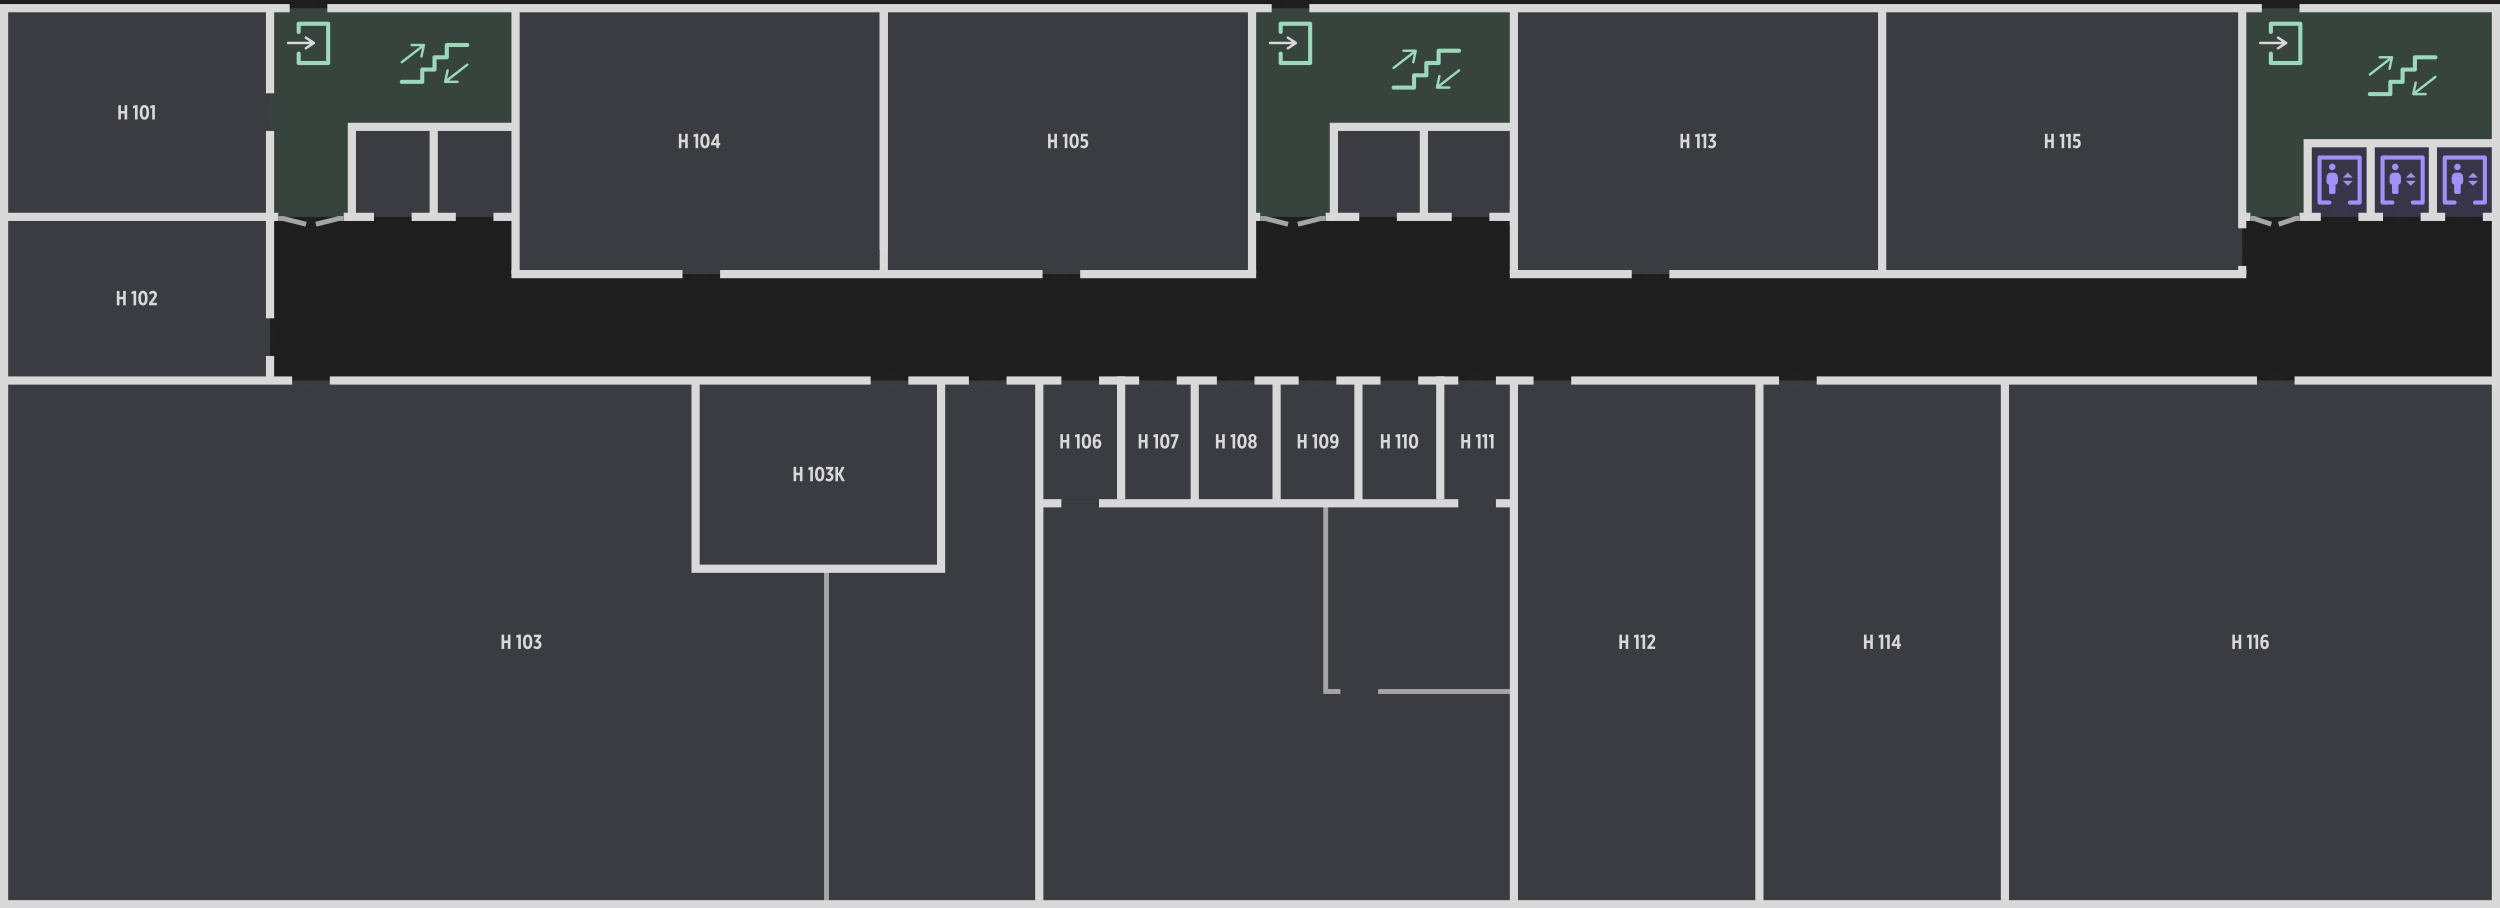 <svg width="3055" height="1110" viewBox="0 0 3055 1110" fill="none" xmlns="http://www.w3.org/2000/svg">
<rect width="3055" height="1110" fill="#1E1E1E"/>
<g id="Corpus N (BS)">
<rect width="7680" height="4320" transform="translate(-290 -1595)" fill="#1E1E1E"/>
<g id="N-1">
<rect width="3055" height="1105" transform="translate(0 5)" fill="#1E1E1E"/>
<g id="Spaces">
<rect id="!n-2-5" x="1740" y="155" width="110" height="110" fill="#3B3C41"/>
<rect id="!n-2-4" x="1630" y="155" width="110" height="110" fill="#3B3C41"/>
<rect id="!n-2-3" x="530" y="155" width="100" height="110" fill="#3B3C41"/>
<rect id="!n-2-2" x="430" y="155" width="100" height="110" fill="#3B3C41"/>
<path id="n-2-stair-1" opacity="0.2" d="M2740 10H3050V175H2820V265H2740V10Z" fill="#9CD9BC"/>
<path id="n-2-stair-2" opacity="0.2" d="M1530 10H1690H1850V155H1630V265H1530V10Z" fill="#9CD9BC"/>
<path id="n-2-stair-3" opacity="0.2" d="M330 10H630V155H430V265H330V10Z" fill="#9CD9BC"/>
<rect id="n-2-lift-3" opacity="0.2" x="2973" y="175" width="77" height="90" fill="#A091F8"/>
<rect id="n-2-lift-2" opacity="0.2" x="2897" y="175" width="76" height="90" fill="#A091F8"/>
<rect id="n-2-lift-1" opacity="0.2" x="2820" y="175" width="77" height="90" fill="#A091F8"/>
<rect id="n-116" x="2450" y="465" width="600" height="640" fill="#3B3C41"/>
<rect id="n-115" x="2300" y="10" width="440" height="325" fill="#3B3C41"/>
<rect id="n-114" x="2150" y="465" width="300" height="640" fill="#3B3C41"/>
<rect id="n-113" x="1850" y="10" width="450" height="325" fill="#3B3C41"/>
<rect id="n-112" x="1850" y="465" width="300" height="640" fill="#3B3C41"/>
<path id="n-111" d="M1761 465H1851L1850 1105H1270V615H1760L1761 465Z" fill="#3B3C41"/>
<rect id="n-110" x="1660" y="465" width="100" height="150" fill="#3B3C41"/>
<rect id="n-109" x="1560" y="465" width="100" height="150" fill="#3B3C41"/>
<rect id="n-108" x="1460" y="465" width="100" height="150" fill="#3B3C41"/>
<rect id="n-107" x="1370" y="465" width="90" height="150" fill="#3B3C41"/>
<rect id="n-106" x="1270" y="465" width="100" height="150" fill="#3B3C41"/>
<rect id="n-105" x="1080" y="10" width="450" height="325" fill="#3B3C41"/>
<rect id="n-104" x="630" y="10" width="450" height="325" fill="#3B3C41"/>
<rect id="n-103k" x="850" y="465" width="300" height="230" fill="#3B3C41"/>
<path id="n-103" d="M5 465H850V695H1150V465H1270V1105H5V465Z" fill="#3B3C41"/>
<rect id="n-102" x="5" y="265" width="325" height="200" fill="#3B3C41"/>
<rect id="n-101" x="5" y="10" width="325" height="255" fill="#3B3C41"/>
</g>
<g id="Walls">
<path id="Subtract" fill-rule="evenodd" clip-rule="evenodd" d="M1623 615V842H1638L1638 848H1620H1617V845V615H1623ZM1684 848H1850V842H1684V848Z" fill="#A5A5A7"/>
<path id="Vector 297" d="M1080 305V10" stroke="#D9D9D9" stroke-width="10"/>
<path id="Vector 146" d="M1080 335V10" stroke="#D9D9D9" stroke-width="10"/>
<path id="Vector 304" d="M1560 615L1560 465" stroke="#D9D9D9" stroke-width="10"/>
<path id="Vector 305" d="M1460 615L1460 465" stroke="#D9D9D9" stroke-width="10"/>
<path id="Vector 306" d="M1370 610L1370 460" stroke="#D9D9D9" stroke-width="10"/>
<path id="Vector 307" d="M1760 610L1760 460" stroke="#D9D9D9" stroke-width="10"/>
<path id="Vector 308" d="M1660 615L1660 465" stroke="#D9D9D9" stroke-width="10"/>
<path id="Vector 301" d="M1270 1105V465" stroke="#D9D9D9" stroke-width="10"/>
<path id="Vector 312" d="M1010 1105L1010 695" stroke="#A5A5A7" stroke-width="6"/>
<path id="Vector 302" d="M1850 1105V465" stroke="#D9D9D9" stroke-width="10"/>
<path id="Vector 310" d="M2150 1105V465" stroke="#D9D9D9" stroke-width="10"/>
<path id="Vector 311" d="M2450 1105V465" stroke="#D9D9D9" stroke-width="10"/>
<path id="Vector 300" d="M2300 335V10" stroke="#D9D9D9" stroke-width="10"/>
<path id="Vector 296" d="M1850 335V10" stroke="#D9D9D9" stroke-width="10"/>
<path id="Vector 295" d="M1530 335L1530 10" stroke="#D9D9D9" stroke-width="10"/>
<path id="Vector 149" d="M1740 155V265" stroke="#D9D9D9" stroke-width="10"/>
<path id="Subtract_2" fill-rule="evenodd" clip-rule="evenodd" d="M1850 150H1630H1625V155L1625 265V270H1630H1661V260H1635L1635 160H1850V150ZM1707 260V270H1774V260H1707ZM1845 270H1820V260H1845V245H1855V265V275H1845V270Z" fill="#D9D9D9"/>
<path id="Vector 206" d="M630 10L630 335" stroke="#D9D9D9" stroke-width="10"/>
<path id="Vector 214" d="M530 155L530 265" stroke="#D9D9D9" stroke-width="10"/>
<path id="Vector 293" d="M850 465L850 695L1150 695L1150 465" stroke="#D9D9D9" stroke-width="10"/>
<path id="Vector 227" d="M2973 175V265" stroke="#D9D9D9" stroke-width="10"/>
<path id="Vector 226" d="M2897 175V265" stroke="#D9D9D9" stroke-width="10"/>
<path id="Subtract_3" fill-rule="evenodd" clip-rule="evenodd" d="M2820 170L2815 170V175V265V270H2820H2836L2836 260H2825V180L3050 180V170L2820 170ZM2882 260V270H2912V260H2882ZM2958 270H2988V260H2958V270ZM3050 270H3034V260H3050V270Z" fill="#D9D9D9"/>
<path id="Subtract_4" fill-rule="evenodd" clip-rule="evenodd" d="M425 150H430H630V160H435V260H457L457 270H430H425V265V155V150ZM557 270H503V260H557V270ZM603 270H630V260H603V270Z" fill="#D9D9D9"/>
<path id="Subtract_5" fill-rule="evenodd" clip-rule="evenodd" d="M1540 270L1540 260H1530V270H1540ZM1620 270H1630V260H1620V270Z" fill="#D9D9D9"/>
<path id="Vector 285" d="M2740 265H2750" stroke="#D9D9D9" stroke-width="10"/>
<path id="Vector 286" d="M2810 265H2820" stroke="#D9D9D9" stroke-width="10"/>
<path id="Vector 283" d="M5 265L330 265" stroke="#D9D9D9" stroke-width="10"/>
<path id="Subtract_6" fill-rule="evenodd" clip-rule="evenodd" d="M340 270L340 260H330V270H340ZM420 270H430V260H420V270Z" fill="#D9D9D9"/>
<path id="Subtract_7" fill-rule="evenodd" clip-rule="evenodd" d="M2758 470V460H2220V470H2758ZM2804 470H3050V460H2804V470ZM2174 460V470H1920V460H2174ZM1874 470V460H1828V470H1874ZM1782 460V470H1733V460H1782ZM1687 470V460H1633V470H1687ZM1587 460V470H1533V460H1587ZM1487 470V460H1438V470H1487ZM1392 460V470H1343V460H1392ZM1297 470V460H1230V470H1297ZM1184 460V470H1110V460H1184ZM1064 470V460H403V470H1064ZM357 460V470H5V460H357Z" fill="#D9D9D9"/>
<path id="Subtract_8" fill-rule="evenodd" clip-rule="evenodd" d="M1782 620V610L1343 610V620L1782 620ZM1828 620L1850 620V610L1828 610V620ZM1297 610L1297 620L1270 620V610L1297 610Z" fill="#D9D9D9"/>
<path id="Subtract_9" fill-rule="evenodd" clip-rule="evenodd" d="M1274 340V330H880V340H1274ZM1320 340H1535V330H1320V340ZM834 330V340H625V330H834Z" fill="#D9D9D9"/>
<path id="Subtract_10" fill-rule="evenodd" clip-rule="evenodd" d="M1994 340V330L1845 330V340L1994 340ZM2040 340L2745 340V330L2040 330V340Z" fill="#D9D9D9"/>
<path id="Subtract_11" fill-rule="evenodd" clip-rule="evenodd" d="M2745 279L2745 10H2735L2735 279H2745ZM2745 325H2735L2735 335H2745V325Z" fill="#D9D9D9"/>
<path id="Subtract_12" fill-rule="evenodd" clip-rule="evenodd" d="M325 465L325 435H335L335 465H325ZM335 389H325L325 160H335L335 389ZM335 114H325L325 10H335L335 114Z" fill="#D9D9D9"/>
<path id="Subtract_13" fill-rule="evenodd" clip-rule="evenodd" d="M1554 15V5H400V15H1554ZM1600 15H2764V5H1600V15ZM5 5H354V15H10V1100H3045V15H2810V5H3050H3055V10V1105V1110H3050H5H0V1105V10V5H5Z" fill="#D9D9D9"/>
</g>
<g id="Textes">
<path id="b_n_116" d="M2727.91 793V775.528H2731.12V782.704H2735.59V775.528H2738.8V793H2735.59V785.728H2731.12V793H2727.91ZM2748.29 793V778.816L2746.03 779.488L2745.75 776.512L2749.25 775.408H2751.51V793H2748.29ZM2756.24 793V778.816L2753.98 779.488L2753.69 776.512L2757.2 775.408H2759.45V793H2756.24ZM2767.45 793.264C2766.03 793.264 2764.9 792.808 2764.04 791.92C2762.84 790.72 2762.07 788.776 2762.07 785.032V784.792C2762.07 778.192 2764.47 775.264 2768.24 775.264C2769.58 775.264 2770.78 775.672 2771.93 776.512L2770.54 779.176C2770.09 778.768 2769.2 778.24 2768.21 778.24C2766.49 778.24 2765.43 779.8 2765.31 782.752C2766.1 782.104 2767.01 781.744 2768.19 781.744C2770.42 781.744 2772.65 783.424 2772.65 787.192V787.264C2772.65 790.84 2770.35 793.264 2767.45 793.264ZM2767.42 790.384C2768.77 790.384 2769.53 789.256 2769.53 787.432V787.408C2769.53 785.584 2768.74 784.48 2767.42 784.48C2766.1 784.48 2765.31 785.584 2765.31 787.408V787.432C2765.31 789.256 2766.08 790.384 2767.42 790.384Z" fill="#D9D9D9"/>
<path id="b_n_115" d="M2498.9 181V163.528H2502.12V170.704H2506.58V163.528H2509.8V181H2506.58V173.728H2502.12V181H2498.9ZM2519.28 181V166.816L2517.03 167.488L2516.74 164.512L2520.24 163.408H2522.5V181H2519.28ZM2527.23 181V166.816L2524.97 167.488L2524.68 164.512L2528.19 163.408H2530.44V181H2527.23ZM2537.17 181.264C2535.53 181.264 2533.95 180.664 2532.7 179.536L2534.31 177.016C2535.17 177.784 2535.94 178.24 2537.07 178.24C2538.53 178.24 2539.52 177.16 2539.52 175.432V175.408C2539.52 173.68 2538.39 172.744 2536.95 172.744C2536.25 172.744 2535.65 172.936 2535.1 173.2L2533.37 172.072L2533.85 163.528H2542.01V166.528H2536.45L2536.23 170.032C2536.69 169.912 2537.14 169.816 2537.84 169.816C2540.33 169.816 2542.71 171.352 2542.71 175.264V175.336C2542.71 179.056 2540.33 181.264 2537.17 181.264Z" fill="#D9D9D9"/>
<path id="b_n_114" d="M2277.73 793V775.528H2280.95V782.704H2285.41V775.528H2288.63V793H2285.41V785.728H2280.95V793H2277.73ZM2298.11 793V778.816L2295.86 779.488L2295.57 776.512L2299.07 775.408H2301.33V793H2298.11ZM2306.06 793V778.816L2303.8 779.488L2303.52 776.512L2307.02 775.408H2309.28V793H2306.06ZM2318.18 793V789.544H2311.77L2311.51 787.168L2318.21 775.456H2321.18V786.784H2323.03V789.544H2321.18V793H2318.18ZM2314.73 786.784H2318.18V780.64L2314.73 786.784Z" fill="#D9D9D9"/>
<path id="b_n_113" d="M2053.48 181V163.528H2056.7V170.704H2061.16V163.528H2064.38V181H2061.16V173.728H2056.7V181H2053.48ZM2073.86 181V166.816L2071.61 167.488L2071.32 164.512L2074.82 163.408H2077.08V181H2073.86ZM2081.81 181V166.816L2079.55 167.488L2079.27 164.512L2082.77 163.408H2085.03V181H2081.81ZM2091.63 181.264C2089.78 181.264 2088.22 180.592 2087.09 179.536L2088.68 177.04C2089.23 177.592 2090.12 178.288 2091.44 178.288C2092.85 178.288 2093.88 177.328 2093.88 175.768V175.72C2093.88 174.064 2092.59 173.104 2090.19 173.104H2089.83L2089.59 171.016L2093.09 166.528H2087.86V163.528H2096.86V166.216L2093.12 170.8C2095.2 171.304 2097.08 172.792 2097.08 175.624V175.72C2097.08 179.08 2094.7 181.264 2091.63 181.264Z" fill="#D9D9D9"/>
<path id="b_n_112" d="M1978.85 793V775.528H1982.07V782.704H1986.53V775.528H1989.75V793H1986.53V785.728H1982.07V793H1978.85ZM1999.24 793V778.816L1996.98 779.488L1996.69 776.512L2000.2 775.408H2002.45V793H1999.24ZM2007.18 793V778.816L2004.93 779.488L2004.64 776.512L2008.14 775.408H2010.4V793H2007.18ZM2013.06 793V790.336L2017.5 784.36C2018.99 782.344 2019.47 781.384 2019.47 780.28C2019.47 779.056 2018.61 778.336 2017.55 778.336C2016.49 778.336 2015.7 778.984 2014.77 780.136L2012.89 777.904C2014.21 776.176 2016.04 775.264 2017.86 775.264C2020.62 775.264 2022.71 776.968 2022.71 779.992V780.04C2022.71 782.008 2022.04 783.256 2020 785.944L2016.93 789.976H2022.59V793H2013.06Z" fill="#D9D9D9"/>
<path id="b_n_111" d="M1785.65 548V530.528H1788.86V537.704H1793.33V530.528H1796.54V548H1793.33V540.728H1788.86V548H1785.65ZM1806.03 548V533.816L1803.77 534.488L1803.49 531.512L1806.99 530.408H1809.25V548H1806.03ZM1813.97 548V533.816L1811.72 534.488L1811.43 531.512L1814.93 530.408H1817.19V548H1813.97ZM1821.92 548V533.816L1819.66 534.488L1819.38 531.512L1822.88 530.408H1825.14V548H1821.92Z" fill="#D9D9D9"/>
<path id="b_n_110" d="M1687.46 548V530.528H1690.68V537.704H1695.14V530.528H1698.36V548H1695.14V540.728H1690.68V548H1687.46ZM1707.85 548V533.816L1705.59 534.488L1705.3 531.512L1708.81 530.408H1711.06V548H1707.85ZM1715.79 548V533.816L1713.53 534.488L1713.25 531.512L1716.75 530.408H1719.01V548H1715.79ZM1727.31 548.264C1723.74 548.264 1721.62 545.264 1721.62 539.576V538.976C1721.62 533.24 1723.78 530.264 1727.34 530.264C1730.86 530.264 1733 533.264 1733 538.952V539.552C1733 545.288 1730.86 548.264 1727.31 548.264ZM1727.34 545.288C1728.75 545.288 1729.76 543.752 1729.76 539.48V539.072C1729.76 534.8 1728.68 533.24 1727.31 533.24C1725.9 533.24 1724.89 534.776 1724.89 539.048V539.456C1724.89 543.728 1725.94 545.288 1727.34 545.288Z" fill="#D9D9D9"/>
<path id="b_n_109" d="M1585.75 548V530.528H1588.96V537.704H1593.43V530.528H1596.64V548H1593.43V540.728H1588.96V548H1585.75ZM1606.13 548V533.816L1603.87 534.488L1603.59 531.512L1607.09 530.408H1609.35V548H1606.13ZM1617.65 548.264C1614.08 548.264 1611.96 545.264 1611.96 539.576V538.976C1611.96 533.24 1614.12 530.264 1617.68 530.264C1621.2 530.264 1623.34 533.264 1623.34 538.952V539.552C1623.34 545.288 1621.2 548.264 1617.65 548.264ZM1617.68 545.288C1619.09 545.288 1620.1 543.752 1620.1 539.48V539.072C1620.1 534.8 1619.02 533.24 1617.65 533.24C1616.24 533.24 1615.23 534.776 1615.23 539.048V539.456C1615.23 543.728 1616.28 545.288 1617.68 545.288ZM1629.62 545.288C1631.32 545.288 1632.38 543.776 1632.5 541.016C1631.71 541.664 1630.8 541.976 1629.67 541.976C1627.39 541.976 1625.18 540.272 1625.18 536.432V536.36C1625.18 532.712 1627.51 530.264 1630.39 530.264C1631.8 530.264 1632.93 530.72 1633.8 531.608C1635 532.88 1635.76 534.704 1635.76 538.496V538.736C1635.76 545.336 1633.36 548.264 1629.6 548.264C1628.25 548.264 1626.98 547.856 1625.64 546.824L1627.03 544.16C1627.77 544.76 1628.66 545.288 1629.62 545.288ZM1630.41 539.24C1631.76 539.24 1632.55 538.136 1632.55 536.216V536.192C1632.55 534.272 1631.76 533.144 1630.41 533.144C1629.07 533.144 1628.3 534.272 1628.3 536.192V536.216C1628.3 538.136 1629.09 539.24 1630.41 539.24Z" fill="#D9D9D9"/>
<path id="b_n_108" d="M1485.82 548V530.528H1489.03V537.704H1493.5V530.528H1496.71V548H1493.5V540.728H1489.03V548H1485.82ZM1506.2 548V533.816L1503.94 534.488L1503.66 531.512L1507.16 530.408H1509.42V548H1506.2ZM1517.72 548.264C1514.15 548.264 1512.03 545.264 1512.03 539.576V538.976C1512.03 533.24 1514.19 530.264 1517.75 530.264C1521.27 530.264 1523.41 533.264 1523.41 538.952V539.552C1523.41 545.288 1521.27 548.264 1517.72 548.264ZM1517.75 545.288C1519.16 545.288 1520.17 543.752 1520.17 539.48V539.072C1520.17 534.8 1519.09 533.24 1517.72 533.24C1516.31 533.24 1515.3 534.776 1515.3 539.048V539.456C1515.3 543.728 1516.35 545.288 1517.75 545.288ZM1530.51 548.264C1527.43 548.264 1525.2 546.344 1525.2 543.272V543.152C1525.2 540.92 1526.28 539.696 1527.63 538.952C1526.4 538.208 1525.59 536.888 1525.59 535.088V534.968C1525.59 532.208 1527.63 530.264 1530.51 530.264C1533.39 530.264 1535.43 532.208 1535.43 534.968V535.088C1535.43 536.888 1534.59 538.208 1533.41 538.952C1534.75 539.696 1535.83 540.92 1535.83 543.152V543.272C1535.83 546.344 1533.58 548.264 1530.51 548.264ZM1530.51 537.68C1531.56 537.68 1532.43 536.744 1532.43 535.232V535.208C1532.43 533.672 1531.54 532.88 1530.51 532.88C1529.47 532.88 1528.59 533.672 1528.59 535.208V535.232C1528.59 536.744 1529.45 537.68 1530.51 537.68ZM1530.51 545.624C1531.73 545.624 1532.71 544.688 1532.71 542.984V542.936C1532.71 541.304 1531.75 540.344 1530.51 540.344C1529.26 540.344 1528.32 541.304 1528.32 542.936V542.984C1528.32 544.688 1529.28 545.624 1530.51 545.624Z" fill="#D9D9D9"/>
<path id="b_n_107" d="M1391.5 548V530.528H1394.71V537.704H1399.18V530.528H1402.39V548H1399.18V540.728H1394.71V548H1391.5ZM1411.88 548V533.816L1409.62 534.488L1409.34 531.512L1412.84 530.408H1415.1V548H1411.88ZM1423.4 548.264C1419.83 548.264 1417.71 545.264 1417.71 539.576V538.976C1417.71 533.24 1419.87 530.264 1423.43 530.264C1426.95 530.264 1429.09 533.264 1429.09 538.952V539.552C1429.09 545.288 1426.95 548.264 1423.4 548.264ZM1423.43 545.288C1424.84 545.288 1425.85 543.752 1425.85 539.48V539.072C1425.85 534.8 1424.77 533.24 1423.4 533.24C1421.99 533.24 1420.98 534.776 1420.98 539.048V539.456C1420.98 543.728 1422.03 545.288 1423.43 545.288ZM1431.3 548L1436.75 533.624H1430.6V530.528H1440.06V532.904L1434.68 548H1431.3Z" fill="#D9D9D9"/>
<path id="b_n_106" d="M1295.73 548V530.528H1298.94V537.704H1303.41V530.528H1306.62V548H1303.41V540.728H1298.94V548H1295.73ZM1316.11 548V533.816L1313.85 534.488L1313.56 531.512L1317.07 530.408H1319.32V548H1316.11ZM1327.63 548.264C1324.05 548.264 1321.94 545.264 1321.94 539.576V538.976C1321.94 533.24 1324.1 530.264 1327.65 530.264C1331.18 530.264 1333.32 533.264 1333.32 538.952V539.552C1333.32 545.288 1331.18 548.264 1327.63 548.264ZM1327.65 545.288C1329.07 545.288 1330.08 543.752 1330.08 539.48V539.072C1330.08 534.8 1329 533.24 1327.63 533.24C1326.21 533.24 1325.2 534.776 1325.2 539.048V539.456C1325.2 543.728 1326.26 545.288 1327.65 545.288ZM1340.63 548.264C1339.21 548.264 1338.08 547.808 1337.22 546.92C1336.02 545.72 1335.25 543.776 1335.25 540.032V539.792C1335.25 533.192 1337.65 530.264 1341.42 530.264C1342.76 530.264 1343.96 530.672 1345.12 531.512L1343.72 534.176C1343.27 533.768 1342.38 533.24 1341.4 533.24C1339.67 533.24 1338.61 534.8 1338.49 537.752C1339.28 537.104 1340.2 536.744 1341.37 536.744C1343.6 536.744 1345.84 538.424 1345.84 542.192V542.264C1345.84 545.84 1343.53 548.264 1340.63 548.264ZM1340.6 545.384C1341.95 545.384 1342.72 544.256 1342.72 542.432V542.408C1342.72 540.584 1341.92 539.48 1340.6 539.48C1339.28 539.48 1338.49 540.584 1338.49 542.408V542.432C1338.49 544.256 1339.26 545.384 1340.6 545.384Z" fill="#D9D9D9"/>
<path id="b_n_105" d="M1280.72 181V163.528H1283.93V170.704H1288.4V163.528H1291.61V181H1288.4V173.728H1283.93V181H1280.72ZM1301.1 181V166.816L1298.84 167.488L1298.56 164.512L1302.06 163.408H1304.32V181H1301.1ZM1312.62 181.264C1309.04 181.264 1306.93 178.264 1306.93 172.576V171.976C1306.93 166.24 1309.09 163.264 1312.64 163.264C1316.17 163.264 1318.31 166.264 1318.31 171.952V172.552C1318.31 178.288 1316.17 181.264 1312.62 181.264ZM1312.64 178.288C1314.06 178.288 1315.07 176.752 1315.07 172.48V172.072C1315.07 167.8 1313.99 166.24 1312.62 166.24C1311.2 166.24 1310.2 167.776 1310.2 172.048V172.456C1310.2 176.728 1311.25 178.288 1312.64 178.288ZM1324.35 181.264C1322.72 181.264 1321.13 180.664 1319.89 179.536L1321.49 177.016C1322.36 177.784 1323.13 178.24 1324.25 178.24C1325.72 178.24 1326.7 177.16 1326.7 175.432V175.408C1326.7 173.68 1325.57 172.744 1324.13 172.744C1323.44 172.744 1322.84 172.936 1322.29 173.2L1320.56 172.072L1321.04 163.528H1329.2V166.528H1323.63L1323.41 170.032C1323.87 169.912 1324.33 169.816 1325.02 169.816C1327.52 169.816 1329.89 171.352 1329.89 175.264V175.336C1329.89 179.056 1327.52 181.264 1324.35 181.264Z" fill="#D9D9D9"/>
<path id="b_n_104" d="M829.549 181V163.528H832.765V170.704H837.229V163.528H840.445V181H837.229V173.728H832.765V181H829.549ZM849.931 181V166.816L847.675 167.488L847.387 164.512L850.891 163.408H853.147V181H849.931ZM861.453 181.264C857.877 181.264 855.765 178.264 855.765 172.576V171.976C855.765 166.24 857.925 163.264 861.477 163.264C865.005 163.264 867.141 166.264 867.141 171.952V172.552C867.141 178.288 865.005 181.264 861.453 181.264ZM861.477 178.288C862.893 178.288 863.901 176.752 863.901 172.48V172.072C863.901 167.8 862.821 166.24 861.453 166.24C860.037 166.24 859.029 167.776 859.029 172.048V172.456C859.029 176.728 860.085 178.288 861.477 178.288ZM875.365 181V177.544H868.957L868.693 175.168L875.389 163.456H878.365V174.784H880.213V177.544H878.365V181H875.365ZM871.909 174.784H875.365V168.64L871.909 174.784Z" fill="#D9D9D9"/>
<path id="b_n_103&#208;&#154;" d="M969.76 588V570.528H972.976V577.704H977.44V570.528H980.656V588H977.44V580.728H972.976V588H969.76ZM990.142 588V573.816L987.886 574.488L987.598 571.512L991.102 570.408H993.358V588H990.142ZM1001.66 588.264C998.088 588.264 995.976 585.264 995.976 579.576V578.976C995.976 573.24 998.136 570.264 1001.69 570.264C1005.22 570.264 1007.35 573.264 1007.35 578.952V579.552C1007.35 585.288 1005.22 588.264 1001.66 588.264ZM1001.69 585.288C1003.1 585.288 1004.11 583.752 1004.11 579.48V579.072C1004.11 574.8 1003.03 573.24 1001.66 573.24C1000.25 573.24 999.24 574.776 999.24 579.048V579.456C999.24 583.728 1000.3 585.288 1001.69 585.288ZM1013.08 588.264C1011.24 588.264 1009.68 587.592 1008.55 586.536L1010.13 584.04C1010.68 584.592 1011.57 585.288 1012.89 585.288C1014.31 585.288 1015.34 584.328 1015.34 582.768V582.72C1015.34 581.064 1014.04 580.104 1011.64 580.104H1011.28L1011.04 578.016L1014.55 573.528H1009.32V570.528H1018.32V573.216L1014.57 577.8C1016.66 578.304 1018.53 579.792 1018.53 582.624V582.72C1018.53 586.08 1016.16 588.264 1013.08 588.264ZM1020.85 588V570.528H1024.07L1024.05 577.776H1025.01L1028.63 570.528H1032.23L1027.65 579.048L1032.47 588H1028.87L1024.96 580.656H1024.05L1024.07 588H1020.85Z" fill="#D9D9D9"/>
<path id="b_n_103" d="M612.893 793V775.528H616.109V782.704H620.573V775.528H623.789V793H620.573V785.728H616.109V793H612.893ZM633.275 793V778.816L631.019 779.488L630.731 776.512L634.235 775.408H636.491V793H633.275ZM644.796 793.264C641.22 793.264 639.108 790.264 639.108 784.576V783.976C639.108 778.24 641.268 775.264 644.82 775.264C648.348 775.264 650.484 778.264 650.484 783.952V784.552C650.484 790.288 648.348 793.264 644.796 793.264ZM644.82 790.288C646.236 790.288 647.244 788.752 647.244 784.48V784.072C647.244 779.8 646.164 778.24 644.796 778.24C643.38 778.24 642.372 779.776 642.372 784.048V784.456C642.372 788.728 643.428 790.288 644.82 790.288ZM656.217 793.264C654.369 793.264 652.809 792.592 651.681 791.536L653.265 789.04C653.817 789.592 654.705 790.288 656.025 790.288C657.441 790.288 658.473 789.328 658.473 787.768V787.72C658.473 786.064 657.177 785.104 654.777 785.104H654.417L654.177 783.016L657.681 778.528H652.449V775.528H661.449V778.216L657.705 782.8C659.793 783.304 661.665 784.792 661.665 787.624V787.72C661.665 791.08 659.289 793.264 656.217 793.264Z" fill="#D9D9D9"/>
<path id="b_n_102" d="M142.788 373V355.528H146.004V362.704H150.468V355.528H153.684V373H150.468V365.728H146.004V373H142.788ZM163.17 373V358.816L160.914 359.488L160.626 356.512L164.13 355.408H166.386V373H163.17ZM174.691 373.264C171.115 373.264 169.003 370.264 169.003 364.576V363.976C169.003 358.24 171.163 355.264 174.715 355.264C178.243 355.264 180.379 358.264 180.379 363.952V364.552C180.379 370.288 178.243 373.264 174.691 373.264ZM174.715 370.288C176.131 370.288 177.139 368.752 177.139 364.48V364.072C177.139 359.8 176.059 358.24 174.691 358.24C173.275 358.24 172.267 359.776 172.267 364.048V364.456C172.267 368.728 173.323 370.288 174.715 370.288ZM182.129 373V370.336L186.569 364.36C188.057 362.344 188.537 361.384 188.537 360.28C188.537 359.056 187.673 358.336 186.617 358.336C185.561 358.336 184.769 358.984 183.833 360.136L181.961 357.904C183.281 356.176 185.105 355.264 186.929 355.264C189.689 355.264 191.777 356.968 191.777 359.992V360.04C191.777 362.008 191.105 363.256 189.065 365.944L185.993 369.976H191.657V373H182.129Z" fill="#D9D9D9"/>
<path id="b_n_101" d="M144.557 146V128.528H147.773V135.704H152.237V128.528H155.453V146H152.237V138.728H147.773V146H144.557ZM164.939 146V131.816L162.683 132.488L162.395 129.512L165.899 128.408H168.155V146H164.939ZM176.461 146.264C172.885 146.264 170.773 143.264 170.773 137.576V136.976C170.773 131.24 172.933 128.264 176.485 128.264C180.013 128.264 182.148 131.264 182.148 136.952V137.552C182.148 143.288 180.013 146.264 176.461 146.264ZM176.485 143.288C177.901 143.288 178.909 141.752 178.909 137.48V137.072C178.909 132.8 177.829 131.24 176.461 131.24C175.045 131.24 174.037 132.776 174.037 137.048V137.456C174.037 141.728 175.093 143.288 176.485 143.288ZM186.01 146V131.816L183.754 132.488L183.466 129.512L186.97 128.408H189.226V146H186.01Z" fill="#D9D9D9"/>
</g>
<g id="Entrances">
<circle id="31" cx="2787" cy="10" r="10" fill="#9CBBFF" fill-opacity="0.01"/>
<circle id="30" cx="1580" cy="265" r="10" fill="#9CBBFF" fill-opacity="0.01"/>
<circle id="29" cx="377" cy="10" r="10" fill="#9CBBFF" fill-opacity="0.01"/>
<circle id="28" cx="380" cy="265" r="10" fill="#9CBBFF" fill-opacity="0.01"/>
<circle id="27" cx="3011" cy="265" r="10" fill="#9CBBFF" fill-opacity="0.01"/>
<circle id="26" cx="2935" cy="265" r="10" fill="#9CBBFF" fill-opacity="0.01"/>
<circle id="25" cx="2859" cy="263" r="10" fill="#9CBBFF" fill-opacity="0.01"/>
<circle id="24" cx="2781" cy="465" r="10" fill="#9CBBFF" fill-opacity="0.01"/>
<circle id="23" cx="2780" cy="266" r="10" fill="#9CBBFF" fill-opacity="0.01"/>
<circle id="22" cx="2740" cy="302" r="10" fill="#9CBBFF" fill-opacity="0.01"/>
<circle id="21" cx="2197" cy="465" r="10" fill="#9CBBFF" fill-opacity="0.01"/>
<circle id="20" cx="2017" cy="335" r="10" fill="#9CBBFF" fill-opacity="0.01"/>
<circle id="17" cx="1577" cy="10" r="10" fill="#9CBBFF" fill-opacity="0.01"/>
<circle id="16" cx="1897" cy="465" r="10" fill="#9CBBFF" fill-opacity="0.01"/>
<circle id="15" cx="1805" cy="465" r="10" fill="#9CBBFF" fill-opacity="0.01"/>
<circle id="14" cx="1711" cy="464" r="10" fill="#9CBBFF" fill-opacity="0.01"/>
<circle id="13" cx="1610" cy="464" r="10" fill="#9CBBFF" fill-opacity="0.01"/>
<circle id="12" cx="1510" cy="464" r="10" fill="#9CBBFF" fill-opacity="0.01"/>
<circle id="11" cx="1415" cy="464" r="10" fill="#9CBBFF" fill-opacity="0.01"/>
<circle id="10" cx="1320" cy="465" r="10" fill="#9CBBFF" fill-opacity="0.01"/>
<circle id="9" cx="1207" cy="464" r="10" fill="#9CBBFF" fill-opacity="0.01"/>
<circle id="8" cx="1297" cy="335" r="10" fill="#9CBBFF" fill-opacity="0.01"/>
<circle id="7" cx="1087" cy="465" r="10" fill="#9CBBFF" fill-opacity="0.01"/>
<circle id="6" cx="857" cy="335" r="10" fill="#9CBBFF" fill-opacity="0.01"/>
<circle id="5" cx="380" cy="465" r="10" fill="#9CBBFF" fill-opacity="0.01"/>
<circle id="4" cx="330" cy="412" r="10" fill="#9CBBFF" fill-opacity="0.01"/>
<circle id="1" cx="330" cy="137" r="10" fill="#9CBBFF" fill-opacity="0.01"/>
</g>
<g id="Icons">
<g id="Elevator">
<g id="Vector">
<path d="M2875 217L2869 211L2863 217H2875Z" fill="#A091F8"/>
<path d="M2875 221L2869 227L2863 221H2875Z" fill="#A091F8"/>
<path d="M2857 217C2857 214 2855 211 2852 211H2848C2845 211 2843 214 2843 217V222C2843 224 2844.5 225.5 2846 225.5V235C2846 236.6 2847.33 237 2848 237H2852C2852.67 237 2854 236.6 2854 235V225.5C2855.5 225.5 2857 224 2857 222V217Z" fill="#A091F8"/>
<path d="M2854 204C2854 206.209 2852.21 208 2850 208C2847.79 208 2846 206.209 2846 204C2846 201.791 2847.79 200 2850 200C2852.21 200 2854 201.791 2854 204Z" fill="#A091F8"/>
</g>
<path id="Vector 201" d="M2846.5 247.5H2834.5V192.5H2883.5V247.5H2871.5" stroke="#A091F8" stroke-width="5" stroke-linecap="round" stroke-linejoin="round"/>
</g>
<g id="Elevator_2">
<g id="Vector_2">
<path d="M2952 217L2946 211L2940 217H2952Z" fill="#A091F8"/>
<path d="M2952 221L2946 227L2940 221H2952Z" fill="#A091F8"/>
<path d="M2934 217C2934 214 2932 211 2929 211H2925C2922 211 2920 214 2920 217V222C2920 224 2921.5 225.5 2923 225.5V235C2923 236.6 2924.33 237 2925 237H2929C2929.67 237 2931 236.6 2931 235V225.5C2932.5 225.5 2934 224 2934 222V217Z" fill="#A091F8"/>
<path d="M2931 204C2931 206.209 2929.21 208 2927 208C2924.79 208 2923 206.209 2923 204C2923 201.791 2924.79 200 2927 200C2929.21 200 2931 201.791 2931 204Z" fill="#A091F8"/>
</g>
<path id="Vector 201_2" d="M2923.5 247.5H2911.5V192.5H2960.5V247.5H2948.5" stroke="#A091F8" stroke-width="5" stroke-linecap="round" stroke-linejoin="round"/>
</g>
<g id="Elevator_3">
<g id="Vector_3">
<path d="M3028 217L3022 211L3016 217H3028Z" fill="#A091F8"/>
<path d="M3028 221L3022 227L3016 221H3028Z" fill="#A091F8"/>
<path d="M3010 217C3010 214 3008 211 3005 211H3001C2998 211 2996 214 2996 217V222C2996 224 2997.5 225.5 2999 225.5V235C2999 236.6 3000.33 237 3001 237H3005C3005.67 237 3007 236.6 3007 235V225.5C3008.5 225.5 3010 224 3010 222V217Z" fill="#A091F8"/>
<path d="M3007 204C3007 206.209 3005.21 208 3003 208C3000.79 208 2999 206.209 2999 204C2999 201.791 3000.79 200 3003 200C3005.21 200 3007 201.791 3007 204Z" fill="#A091F8"/>
</g>
<path id="Vector 201_3" d="M2999.5 247.5H2987.5V192.5H3036.5V247.5H3024.5" stroke="#A091F8" stroke-width="5" stroke-linecap="round" stroke-linejoin="round"/>
</g>
<g id="Stair">
<g id="Stair frame">
<path id="Vector 152" d="M2976 70H2951V85H2936V100H2921V115H2896" stroke="#9CD9BC" stroke-width="5" stroke-linecap="round" stroke-linejoin="round"/>
<path id="Vector 154" d="M2908 70H2923M2923 70L2920 84M2923 70L2896 91" stroke="#9CD9BC" stroke-width="3" stroke-linecap="round" stroke-linejoin="round"/>
<path id="Vector 155" d="M2964 115H2949M2949 115L2952 101M2949 115L2976 94" stroke="#9CD9BC" stroke-width="3" stroke-linecap="round" stroke-linejoin="round"/>
</g>
</g>
<g id="Stair_2">
<g id="Stair frame_2">
<path id="Vector 152_2" d="M1783 62H1758V77H1743V92H1728V107H1703" stroke="#9CD9BC" stroke-width="5" stroke-linecap="round" stroke-linejoin="round"/>
<path id="Vector 154_2" d="M1715 62H1730M1730 62L1727 76M1730 62L1703 83" stroke="#9CD9BC" stroke-width="3" stroke-linecap="round" stroke-linejoin="round"/>
<path id="Vector 155_2" d="M1771 107H1756M1756 107L1759 93M1756 107L1783 86" stroke="#9CD9BC" stroke-width="3" stroke-linecap="round" stroke-linejoin="round"/>
</g>
</g>
<g id="Stair_3">
<g id="Stair frame_3">
<path id="Vector 152_3" d="M571 55H546V70H531V85H516V100H491" stroke="#9CD9BC" stroke-width="5" stroke-linecap="round" stroke-linejoin="round"/>
<path id="Vector 154_3" d="M503 55H518M518 55L515 69M518 55L491 76" stroke="#9CD9BC" stroke-width="3" stroke-linecap="round" stroke-linejoin="round"/>
<path id="Vector 155_3" d="M559 100H544M544 100L547 86M544 100L571 79" stroke="#9CD9BC" stroke-width="3" stroke-linecap="round" stroke-linejoin="round"/>
</g>
</g>
<g id="Doors">
<path id="Vector 301_2" d="M374 274L346 267H340" stroke="#A5A5A7" stroke-width="6"/>
<path id="Vector 302_2" d="M386 274L414 267H420" stroke="#A5A5A7" stroke-width="6"/>
</g>
<g id="Doors_2">
<path id="Vector 301_3" d="M1574 274L1546 267H1540" stroke="#A5A5A7" stroke-width="6"/>
<path id="Vector 302_3" d="M1586 274L1614 267H1620" stroke="#A5A5A7" stroke-width="6"/>
</g>
<g id="Doors_3">
<path id="Vector 301_4" d="M2775.5 274L2754.5 267H2750" stroke="#A5A5A7" stroke-width="6"/>
<path id="Vector 302_4" d="M2784.5 274L2805.5 267H2810" stroke="#A5A5A7" stroke-width="6"/>
</g>
<g id="Enter">
<path id="Rectangle 242" d="M365 39V29H401V77H365V65.5" stroke="#9CD9BC" stroke-width="5" stroke-linecap="round" stroke-linejoin="round"/>
<g id="Group 26">
<path id="Vector 325" d="M352 52.5H383.7M383.7 52.5L373.7 46M383.7 52.5L373.7 59" stroke="#D9D9D9" stroke-width="3" stroke-miterlimit="1" stroke-linecap="round" stroke-linejoin="round"/>
</g>
</g>
<g id="Enter_2">
<path id="Rectangle 242_2" d="M1565 39V29H1601V77H1565V65.5" stroke="#9CD9BC" stroke-width="5" stroke-linecap="round" stroke-linejoin="round"/>
<g id="Group 26_2">
<path id="Vector 325_2" d="M1552 52.5H1583.7M1583.7 52.5L1573.7 46M1583.7 52.5L1573.7 59" stroke="#D9D9D9" stroke-width="3" stroke-miterlimit="1" stroke-linecap="round" stroke-linejoin="round"/>
</g>
</g>
<g id="Enter_3">
<path id="Rectangle 242_3" d="M2775 39V29H2811V77H2775V65.5" stroke="#9CD9BC" stroke-width="5" stroke-linecap="round" stroke-linejoin="round"/>
<g id="Group 26_3">
<path id="Vector 325_3" d="M2762 52.5H2793.7M2793.7 52.5L2783.7 46M2793.7 52.5L2783.7 59" stroke="#D9D9D9" stroke-width="3" stroke-miterlimit="1" stroke-linecap="round" stroke-linejoin="round"/>
</g>
</g>
</g>
</g>
<g id="Captions">
</g>
</g>
</svg>
